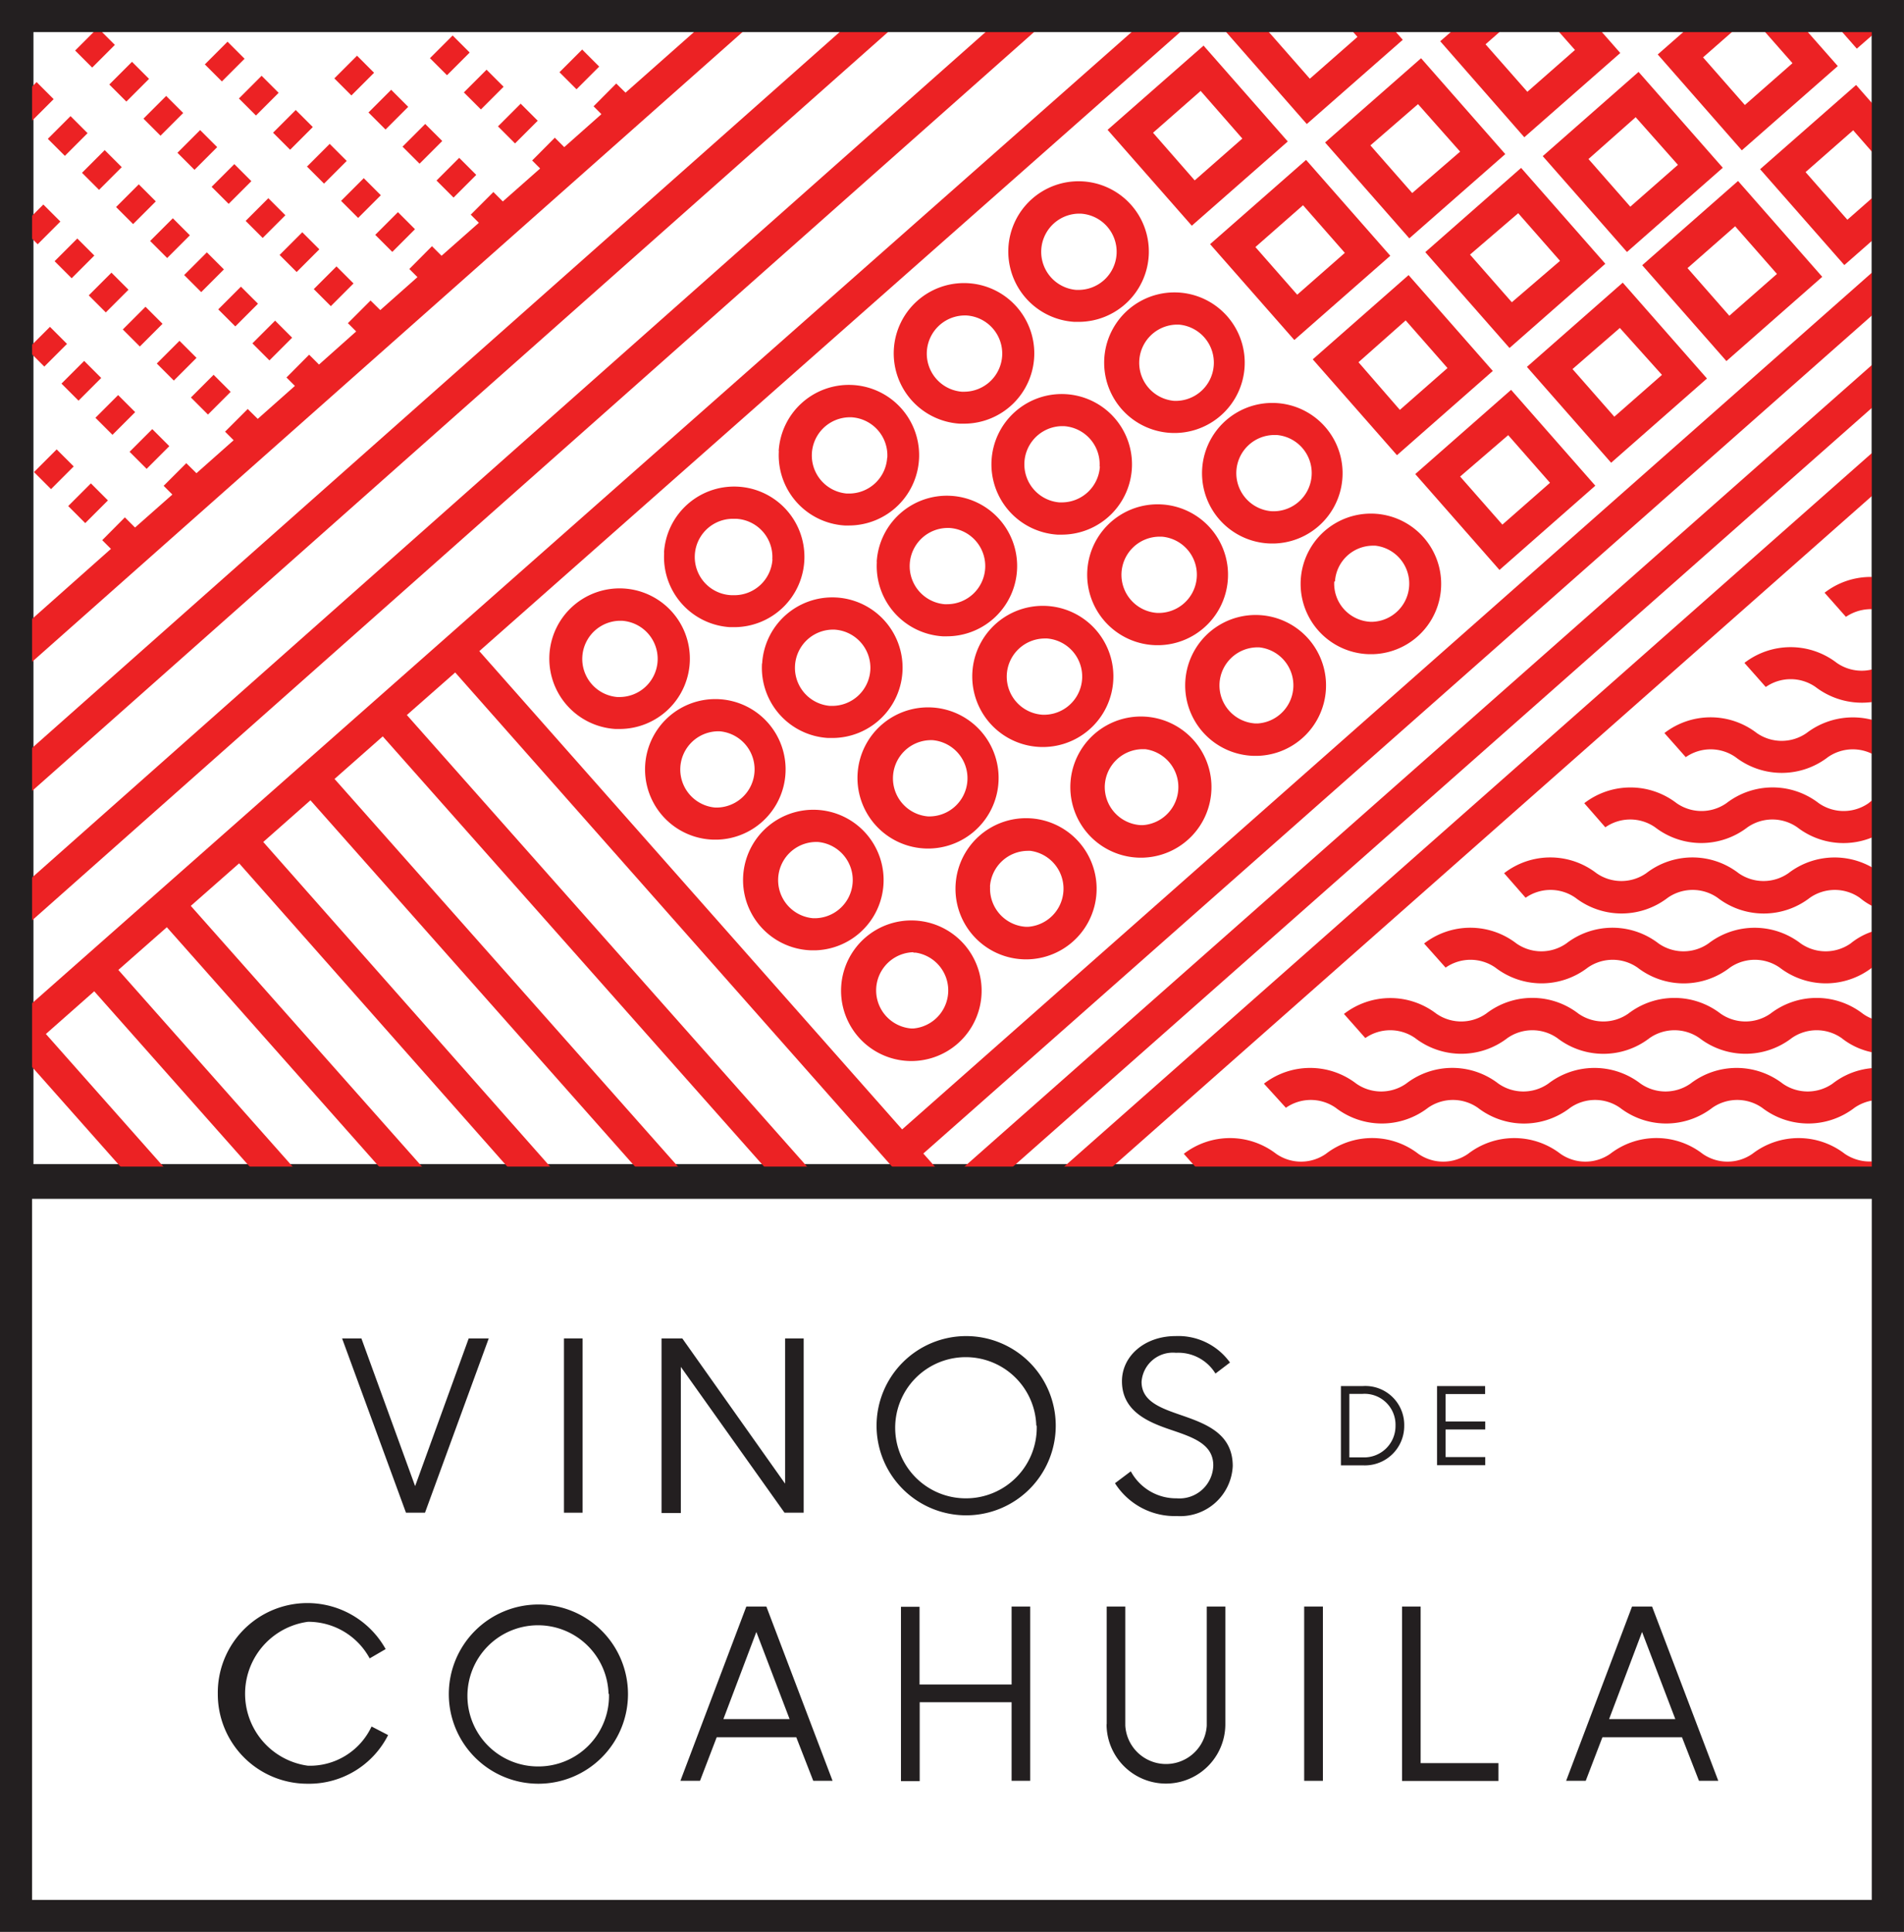 <svg id="Layer_1" data-name="Layer 1" xmlns="http://www.w3.org/2000/svg" viewBox="0 0 131.13 133"><rect x="0" y="0" width="131.13" height="133" fill="#333333" stroke="none"/><defs><style>.cls-1{fill:#fff;}.cls-2{fill:#231f20;}.cls-3{fill:#ec2224;}</style></defs><title>logo</title><rect class="cls-1" x="2.31" y="2.16" width="126.6" height="78.16"/><rect class="cls-1" x="1.11" y="81.25" width="128.91" height="50.64"/><path class="cls-2" d="M131.56,133.19H.44V80.34H131.56ZM2.65,131h126.7V82.55H2.65Z" transform="translate(-0.44 -0.19)"/><path class="cls-2" d="M24,92.34h1.33l3.7,10.17,3.69-10.17H34.1l-4.39,12H28.4Z" transform="translate(-0.44 -0.19)"/><path class="cls-2" d="M39.28,92.34h1.28v12H39.28Z" transform="translate(-0.44 -0.19)"/><path class="cls-2" d="M46,92.34h1.43l7.08,10v-10h1.28v12H54.47L47.33,94.3v10.06H46Z" transform="translate(-0.44 -0.19)"/><path class="cls-2" d="M60.81,98.35A6.17,6.17,0,1,1,67,104.52,6.17,6.17,0,0,1,60.81,98.35Zm11,0a4.86,4.86,0,1,0-4.86,5A4.87,4.87,0,0,0,71.84,98.35Z" transform="translate(-0.44 -0.19)"/><path class="cls-2" d="M77.23,102.31l1.09-.82a3.54,3.54,0,0,0,3.16,1.86A2.33,2.33,0,0,0,84,101.08c0-1.48-1.43-1.94-2.93-2.45s-3.36-1.25-3.36-3.34c0-1.75,1.58-3.11,3.69-3.11A4.38,4.38,0,0,1,85.15,94l-1,.76a3,3,0,0,0-2.72-1.43,2.16,2.16,0,0,0-2.37,2c0,1.38,1.38,1.83,2.86,2.34,1.66.58,3.42,1.27,3.42,3.46a3.62,3.62,0,0,1-3.85,3.44A4.87,4.87,0,0,1,77.23,102.31Z" transform="translate(-0.44 -0.19)"/><path class="cls-2" d="M92.79,95.62h1.52a2.68,2.68,0,0,1,2.84,2.73,2.71,2.71,0,0,1-2.82,2.73H92.79Zm.58.54v4.37h.92a2.16,2.16,0,0,0,2.26-2.18,2.13,2.13,0,0,0-2.29-2.19Z" transform="translate(-0.44 -0.19)"/><path class="cls-2" d="M99.41,95.62h3.31v.55H100v1.89h2.73v.55H100v1.9h2.73v.56H99.41Z" transform="translate(-0.44 -0.19)"/><path class="cls-2" d="M15.44,116.81A6.17,6.17,0,0,1,27,113.73l-1.1.64a4.81,4.81,0,0,0-4.25-2.52,5,5,0,0,0,0,9.91,4.69,4.69,0,0,0,4.38-2.7l1.14.59A6.1,6.1,0,0,1,21.61,123,6.17,6.17,0,0,1,15.44,116.81Z" transform="translate(-0.44 -0.19)"/><path class="cls-2" d="M31.35,116.81A6.17,6.17,0,1,1,37.53,123,6.17,6.17,0,0,1,31.35,116.81Zm11,0a4.86,4.86,0,1,0-4.86,5A4.86,4.86,0,0,0,42.38,116.81Z" transform="translate(-0.44 -0.19)"/><path class="cls-2" d="M51.84,110.8h1.38l4.56,12H56.45l-1.17-3H49.8l-1.15,3H47.3Zm-1.58,7.75h4.56l-2.29-6Z" transform="translate(-0.44 -0.19)"/><path class="cls-2" d="M70.11,117.39H63.78v5.43H62.49v-12h1.28v5.35h6.34V110.8h1.28v12H70.11Z" transform="translate(-0.44 -0.19)"/><path class="cls-2" d="M76.66,118.9v-8.1h1.28V119a2.81,2.81,0,0,0,5.61,0V110.8h1.28v8.1a4.09,4.09,0,0,1-8.18,0Z" transform="translate(-0.44 -0.19)"/><path class="cls-2" d="M90.26,110.8h1.29v12H90.26Z" transform="translate(-0.44 -0.19)"/><path class="cls-2" d="M97,110.8h1.28v10.78h5.36v1.23H97Z" transform="translate(-0.44 -0.19)"/><path class="cls-2" d="M112.84,110.8h1.38l4.56,12h-1.33l-1.17-3H110.8l-1.15,3h-1.35Zm-1.58,7.75h4.56l-2.29-6Z" transform="translate(-0.44 -0.19)"/><polygon class="cls-3" points="48.56 1.53 43.08 6.38 42.44 5.75 40.88 7.32 41.42 7.86 38.86 10.13 38.21 9.48 36.65 11.05 37.2 11.6 34.63 13.87 33.98 13.22 32.42 14.78 32.98 15.34 30.41 17.61 29.75 16.95 28.19 18.52 28.75 19.08 26.19 21.35 25.52 20.69 23.96 22.25 24.53 22.82 21.97 25.1 21.29 24.42 19.73 25.99 20.31 26.57 17.75 28.84 17.06 28.16 15.5 29.72 16.09 30.31 13.53 32.58 12.83 31.89 11.27 33.45 11.87 34.05 9.3 36.32 8.6 35.62 7.04 37.19 7.64 37.79 0.48 44.15 0.48 47.1 51.9 1.53 48.56 1.53"/><polygon class="cls-3" points="58.59 1.53 0.48 53.03 0.48 55.99 61.92 1.53 58.59 1.53"/><polygon class="cls-3" points="68.64 1.53 0.48 61.95 0.48 63.86 1 64.44 71.98 1.53 68.64 1.53"/><polygon class="cls-3" points="33.01 44.83 82.05 1.53 78.7 1.53 0.48 70.6 0.48 73.56 1.5 72.66 9.71 81.92 12.67 81.92 3.16 71.19 6.49 68.25 18.61 81.92 21.57 81.92 8.15 66.78 11.49 63.84 27.52 81.92 30.48 81.92 13.14 62.37 16.47 59.44 36.35 81.92 39.3 81.92 18.13 57.97 21.38 55.1 45.15 81.92 48.11 81.92 23.04 53.63 26.36 50.7 54.04 81.92 57 81.92 28.02 49.23 31.35 46.3 62.85 81.92 67.96 81.92 130.29 26.87 130.29 23.92 65.28 81.33 63.59 79.42 130.29 20.51 130.29 17.56 62.13 77.76 33.01 44.83"/><polygon class="cls-3" points="130.29 29.98 71.48 81.92 74.82 81.92 130.29 32.94 130.29 29.98"/><rect class="cls-3" x="3.04" y="31.66" width="2.21" height="1.66" transform="translate(-22.2 12.27) rotate(-45.01)"/><rect class="cls-3" x="5.39" y="34.01" width="2.21" height="1.66" transform="translate(-23.16 14.6) rotate(-44.99)"/><rect class="cls-3" x="2.58" y="23.23" width="2.21" height="1.66" transform="translate(-16.37 9.46) rotate(-44.99)"/><rect class="cls-3" x="4.93" y="25.58" width="2.21" height="1.66" transform="translate(-17.34 11.81) rotate(-45)"/><rect class="cls-3" x="9.62" y="30.27" width="2.21" height="1.66" transform="translate(-19.28 16.5) rotate(-44.99)"/><rect class="cls-3" x="7.27" y="27.93" width="2.21" height="1.66" transform="translate(-18.32 14.16) rotate(-45.01)"/><rect class="cls-3" x="9.16" y="21.85" width="2.21" height="1.66" transform="translate(-13.47 13.71) rotate(-45)"/><rect class="cls-3" x="6.81" y="19.5" width="2.21" height="1.66" transform="translate(-12.49 11.36) rotate(-44.99)"/><rect class="cls-3" x="2.12" y="14.81" width="2.21" height="1.66" transform="translate(-10.55 6.67) rotate(-45)"/><rect class="cls-3" x="4.46" y="17.15" width="2.21" height="1.66" transform="translate(-11.52 9.01) rotate(-45)"/><rect class="cls-3" x="11.5" y="24.19" width="2.21" height="1.66" transform="translate(-14.44 16.06) rotate(-45.01)"/><rect class="cls-3" x="13.85" y="26.54" width="2.21" height="1.66" transform="translate(-15.41 18.39) rotate(-44.99)"/><rect class="cls-3" x="11.04" y="15.76" width="2.21" height="1.66" transform="translate(-8.61 13.25) rotate(-44.99)"/><rect class="cls-3" x="4" y="8.72" width="2.21" height="1.66" transform="translate(-5.7 6.22) rotate(-45)"/><rect class="cls-3" x="13.39" y="18.11" width="2.21" height="1.66" transform="translate(-9.59 15.6) rotate(-45)"/><rect class="cls-3" x="18.08" y="22.81" width="2.21" height="1.66" transform="translate(-11.53 20.29) rotate(-44.99)"/><rect class="cls-3" x="6.35" y="11.07" width="2.21" height="1.66" transform="translate(-6.67 8.56) rotate(-45)"/><rect class="cls-3" x="1.65" y="6.38" width="2.21" height="1.66" transform="translate(-4.72 3.87) rotate(-45)"/><rect class="cls-3" x="15.73" y="20.46" width="2.21" height="1.66" transform="translate(-10.56 17.96) rotate(-45.01)"/><rect class="cls-3" x="8.69" y="13.42" width="2.21" height="1.66" transform="translate(-7.64 10.91) rotate(-45)"/><rect class="cls-3" x="10.58" y="7.34" width="2.21" height="1.66" transform="translate(-2.79 10.46) rotate(-45)"/><rect class="cls-3" x="8.23" y="4.99" width="2.21" height="1.66" transform="translate(-1.82 8.11) rotate(-45)"/><rect class="cls-3" x="12.92" y="9.68" width="2.21" height="1.66" transform="translate(-3.76 12.81) rotate(-45)"/><rect class="cls-3" x="22.31" y="19.07" width="2.21" height="1.66" transform="translate(-7.65 22.19) rotate(-44.99)"/><rect class="cls-3" x="15.27" y="12.03" width="2.21" height="1.66" transform="translate(-4.73 15.15) rotate(-44.99)"/><rect class="cls-3" x="19.96" y="16.72" width="2.21" height="1.66" transform="translate(-6.68 19.85) rotate(-45.01)"/><rect class="cls-3" x="5.88" y="2.64" width="2.21" height="1.66" transform="translate(-0.85 5.77) rotate(-45)"/><rect class="cls-3" x="17.62" y="14.38" width="2.21" height="1.66" transform="translate(-5.71 17.5) rotate(-45)"/><rect class="cls-3" x="21.85" y="10.64" width="2.21" height="1.66" transform="translate(-1.83 19.4) rotate(-45.01)"/><rect class="cls-3" x="24.19" y="12.99" width="2.21" height="1.66" transform="translate(-2.8 21.75) rotate(-45)"/><rect class="cls-3" x="19.5" y="8.3" width="2.21" height="1.66" transform="translate(-0.85 17.06) rotate(-45.01)"/><rect class="cls-3" x="26.54" y="15.34" width="2.21" height="1.66" transform="translate(-3.77 24.09) rotate(-45)"/><rect class="cls-3" x="14.81" y="3.6" width="2.21" height="1.66" transform="translate(1.09 12.36) rotate(-45)"/><rect class="cls-3" x="17.15" y="5.95" width="2.21" height="1.66" transform="translate(0.12 14.7) rotate(-45)"/><rect class="cls-3" x="28.42" y="9.26" width="2.21" height="1.66" transform="translate(1.08 23.65) rotate(-45.01)"/><rect class="cls-3" x="30.77" y="11.6" width="2.21" height="1.66" transform="translate(0.1 25.98) rotate(-44.99)"/><rect class="cls-3" x="26.08" y="6.91" width="2.21" height="1.66" transform="translate(2.05 21.3) rotate(-45)"/><rect class="cls-3" x="23.73" y="4.56" width="2.21" height="1.66" transform="translate(3.02 18.95) rotate(-44.99)"/><rect class="cls-3" x="30.31" y="3.18" width="2.21" height="1.66" transform="translate(5.93 23.19) rotate(-45)"/><rect class="cls-3" x="35" y="7.87" width="2.21" height="1.66" transform="translate(3.98 27.88) rotate(-44.99)"/><rect class="cls-3" x="32.65" y="5.52" width="2.21" height="1.66" transform="translate(4.96 25.55) rotate(-45.01)"/><rect class="cls-3" x="39.23" y="4.14" width="2.21" height="1.66" transform="translate(7.86 29.78) rotate(-44.99)"/><path class="cls-3" d="M38.28,45.26a4.85,4.85,0,0,0,4.54,5.12h.29a4.84,4.84,0,1,0-4.83-5.13Zm7.45.45a2.63,2.63,0,0,1-2.62,2.47h-.16a2.63,2.63,0,0,1,.16-5.25h.16a2.63,2.63,0,0,1,2.46,2.78Z" transform="translate(-0.44 -0.19)"/><path class="cls-3" d="M46.18,38.25a4.84,4.84,0,0,0,4.54,5.12H51a4.84,4.84,0,1,0-4.83-5.13Zm7.46.45A2.63,2.63,0,0,1,51,41.17h-.16A2.63,2.63,0,0,1,51,35.91h.16A2.63,2.63,0,0,1,53.63,38.7Z" transform="translate(-0.44 -0.19)"/><path class="cls-3" d="M54.08,31.25a4.84,4.84,0,0,0,4.54,5.12h.29a4.84,4.84,0,1,0-4.84-5.13Zm7.46.45a2.63,2.63,0,0,1-2.62,2.47h-.16a2.63,2.63,0,0,1,.16-5.25h.16a2.63,2.63,0,0,1,2.47,2.78Z" transform="translate(-0.44 -0.19)"/><path class="cls-3" d="M62,24.24a4.85,4.85,0,0,0,4.54,5.12h.29A4.84,4.84,0,1,0,62,24.24Zm7.46.45a2.63,2.63,0,0,1-2.62,2.47h-.16a2.63,2.63,0,0,1,.15-5.25H67a2.63,2.63,0,0,1,2.46,2.78Z" transform="translate(-0.44 -0.19)"/><path class="cls-3" d="M69.89,17.23a4.85,4.85,0,0,0,4.54,5.12h.29a4.84,4.84,0,1,0-4.83-5.13Zm7.45.45a2.63,2.63,0,0,1-2.62,2.47h-.16a2.63,2.63,0,0,1,.15-5.25h.16A2.63,2.63,0,0,1,77.34,17.68Z" transform="translate(-0.44 -0.19)"/><path class="cls-3" d="M49.56,58h.29a4.84,4.84,0,1,0-.29,0Zm.29-7.46H50a2.63,2.63,0,0,1-.16,5.25H49.7a2.63,2.63,0,0,1,.16-5.25Z" transform="translate(-0.44 -0.19)"/><path class="cls-3" d="M52.92,45.87A4.84,4.84,0,0,0,57.47,51h.29a4.84,4.84,0,1,0-4.83-5.13Zm7.46.45a2.63,2.63,0,0,1-2.62,2.47H57.6a2.63,2.63,0,0,1,.15-5.25h.16A2.63,2.63,0,0,1,60.38,46.32Z" transform="translate(-0.44 -0.19)"/><path class="cls-3" d="M60.83,38.87A4.84,4.84,0,0,0,65.37,44h.29a4.84,4.84,0,1,0-4.84-5.13Zm7.46.45a2.63,2.63,0,0,1-2.62,2.47H65.5a2.63,2.63,0,0,1,.16-5.25h.16a2.63,2.63,0,0,1,2.47,2.78Z" transform="translate(-0.44 -0.19)"/><path class="cls-3" d="M68.73,31.86A4.85,4.85,0,0,0,73.27,37h.29a4.84,4.84,0,1,0-4.83-5.13Zm7.46.45a2.63,2.63,0,0,1-2.62,2.47H73.4a2.63,2.63,0,0,1,.15-5.25h.16a2.63,2.63,0,0,1,2.46,2.78Z" transform="translate(-0.44 -0.19)"/><path class="cls-3" d="M81.18,30h.29a4.84,4.84,0,1,0-.29,0Zm.29-7.46h.16a2.63,2.63,0,0,1-.16,5.25h-.16a2.63,2.63,0,0,1,.15-5.25Z" transform="translate(-0.44 -0.19)"/><path class="cls-3" d="M56.31,65.62h.29a4.84,4.84,0,1,0-.29,0Zm.29-7.46h.16a2.63,2.63,0,0,1-.16,5.25h-.16a2.63,2.63,0,0,1,.16-5.25Z" transform="translate(-0.44 -0.19)"/><path class="cls-3" d="M64.21,58.61h.29a4.86,4.86,0,1,0-.29,0Zm.29-7.46h.16a2.63,2.63,0,0,1-.15,5.25h-.16a2.63,2.63,0,0,1,.15-5.25Z" transform="translate(-0.44 -0.19)"/><path class="cls-3" d="M72.41,51.62a4.86,4.86,0,1,0-.3,0Zm-2.63-5a2.63,2.63,0,0,1,2.62-2.47h.16a2.63,2.63,0,0,1-.15,5.25h-.16a2.63,2.63,0,0,1-2.47-2.78Z" transform="translate(-0.44 -0.19)"/><path class="cls-3" d="M80.31,44.61a4.85,4.85,0,1,0-.29,0Zm-2.63-5a2.63,2.63,0,0,1,2.62-2.47h.16a2.63,2.63,0,0,1-.16,5.25h-.16A2.63,2.63,0,0,1,77.68,39.61Z" transform="translate(-0.44 -0.19)"/><path class="cls-3" d="M88.21,37.61a4.84,4.84,0,1,0-.29,0Zm-2.62-5a2.63,2.63,0,0,1,2.62-2.47h.16a2.63,2.63,0,0,1-.16,5.25h-.16A2.63,2.63,0,0,1,85.59,32.61Z" transform="translate(-0.44 -0.19)"/><path class="cls-3" d="M63.06,73.24h.29a4.84,4.84,0,1,0-.29,0Zm.29-7.46h.16A2.63,2.63,0,0,1,63.35,71h-.16a2.63,2.63,0,0,1,.16-5.25Z" transform="translate(-0.44 -0.19)"/><path class="cls-3" d="M71.25,66.24a4.86,4.86,0,1,0-.29,0Zm-2.63-5a2.63,2.63,0,0,1,2.62-2.47h.16A2.63,2.63,0,0,1,71.25,64h-.16a2.63,2.63,0,0,1-2.46-2.78Z" transform="translate(-0.44 -0.19)"/><path class="cls-3" d="M79.16,59.24a4.86,4.86,0,1,0-.29,0Zm-2.63-5a2.63,2.63,0,0,1,2.62-2.47h.16A2.63,2.63,0,0,1,79.16,57H79a2.63,2.63,0,0,1-2.47-2.78Z" transform="translate(-0.44 -0.19)"/><path class="cls-3" d="M87.06,52.23a4.85,4.85,0,1,0-.29,0Zm-2.63-5A2.63,2.63,0,0,1,87,44.76h.16A2.63,2.63,0,0,1,87.06,50H86.9A2.63,2.63,0,0,1,84.43,47.23Z" transform="translate(-0.44 -0.19)"/><path class="cls-3" d="M95,45.23a4.84,4.84,0,1,0-.29,0Zm-2.62-5A2.63,2.63,0,0,1,95,37.76h.16A2.63,2.63,0,0,1,95,43H94.8A2.63,2.63,0,0,1,92.33,40.23Z" transform="translate(-0.44 -0.19)"/><path class="cls-3" d="M130.73,79.76a3.07,3.07,0,0,1-3.24-.13,5.21,5.21,0,0,0-6.36,0,3,3,0,0,1-3.43,0,5.2,5.2,0,0,0-6.36,0,3,3,0,0,1-3.43,0,5.21,5.21,0,0,0-6.36,0,3,3,0,0,1-3.43,0,5.2,5.2,0,0,0-6.36,0,3,3,0,0,1-3.43,0,5.21,5.21,0,0,0-6.36,0l1.47,1.66a3,3,0,0,1,3.43,0,4.18,4.18,0,0,0,1.49.82h3.38a4.19,4.19,0,0,0,1.49-.82,3,3,0,0,1,3.43,0,4.18,4.18,0,0,0,1.49.82h3.39a4.17,4.17,0,0,0,1.49-.82,3,3,0,0,1,3.43,0,4.18,4.18,0,0,0,1.49.82h3.38a4.17,4.17,0,0,0,1.49-.82,3,3,0,0,1,3.43,0,4.18,4.18,0,0,0,1.49.82h3.38a4.18,4.18,0,0,0,1.49-.82,3,3,0,0,1,3.43,0,4.18,4.18,0,0,0,1.49.82h3.22Z" transform="translate(-0.44 -0.19)"/><path class="cls-3" d="M130.73,73.8a5.1,5.1,0,0,0-4.08,1,3,3,0,0,1-3.43,0,5.21,5.21,0,0,0-6.36,0,3,3,0,0,1-3.43,0,5.21,5.21,0,0,0-6.36,0,3,3,0,0,1-3.43,0,5.2,5.2,0,0,0-6.36,0,3,3,0,0,1-3.43,0,5.21,5.21,0,0,0-6.36,0L89,76.46a3,3,0,0,1,3.43,0,5.21,5.21,0,0,0,6.36,0,3,3,0,0,1,3.43,0,5.2,5.2,0,0,0,6.36,0,3,3,0,0,1,3.43,0,5.21,5.21,0,0,0,6.36,0,3,3,0,0,1,3.43,0,5.21,5.21,0,0,0,6.36,0,3.05,3.05,0,0,1,2.62-.41Z" transform="translate(-0.44 -0.19)"/><path class="cls-3" d="M130.73,70.49a2.81,2.81,0,0,1-2-.51,5.21,5.21,0,0,0-6.36,0,3,3,0,0,1-3.43,0,5.21,5.21,0,0,0-6.36,0,3,3,0,0,1-3.43,0,5.2,5.2,0,0,0-6.36,0,3,3,0,0,1-3.43,0A5.21,5.21,0,0,0,93,70l1.47,1.66a3,3,0,0,1,3.43,0,5.21,5.21,0,0,0,6.36,0,3,3,0,0,1,3.43,0,5.2,5.2,0,0,0,6.36,0,3,3,0,0,1,3.43,0,5.21,5.21,0,0,0,6.36,0,3,3,0,0,1,3.43,0,4.92,4.92,0,0,0,3.46,1.06Z" transform="translate(-0.44 -0.19)"/><path class="cls-3" d="M130.73,64.09a4.71,4.71,0,0,0-2.84,1.06,3,3,0,0,1-3.43,0,5.21,5.21,0,0,0-6.36,0,3,3,0,0,1-3.43,0,5.2,5.2,0,0,0-6.36,0,3,3,0,0,1-3.43,0,5.2,5.2,0,0,0-6.36,0L100,66.81a3,3,0,0,1,3.43,0,5.21,5.21,0,0,0,6.36,0,3,3,0,0,1,3.43,0,5.2,5.2,0,0,0,6.36,0,3,3,0,0,1,3.43,0,5.21,5.21,0,0,0,6.36,0,2.45,2.45,0,0,1,1.38-.51Z" transform="translate(-0.44 -0.19)"/><path class="cls-3" d="M130.73,60.71a2,2,0,0,1-.76-.4,5.21,5.21,0,0,0-6.36,0,3,3,0,0,1-3.43,0,5.2,5.2,0,0,0-6.36,0,3,3,0,0,1-3.43,0,5.2,5.2,0,0,0-6.36,0L105.51,62a3,3,0,0,1,3.43,0,5.21,5.21,0,0,0,6.36,0,3,3,0,0,1,3.43,0,5.2,5.2,0,0,0,6.36,0,3,3,0,0,1,3.43,0,4.49,4.49,0,0,0,2.22,1Z" transform="translate(-0.44 -0.19)"/><path class="cls-3" d="M130.73,54.64a4.23,4.23,0,0,0-1.6.85,3,3,0,0,1-3.43,0,5.2,5.2,0,0,0-6.36,0,3,3,0,0,1-3.43,0,5.21,5.21,0,0,0-6.36,0L111,57.15a3,3,0,0,1,3.43,0,5.21,5.21,0,0,0,6.36,0,3,3,0,0,1,3.43,0,5.2,5.2,0,0,0,6.36,0l.14-.09Z" transform="translate(-0.44 -0.19)"/><path class="cls-3" d="M130.73,50.32a5.25,5.25,0,0,0-5.87.34,3,3,0,0,1-3.43,0,5.21,5.21,0,0,0-6.36,0l1.47,1.66a3,3,0,0,1,3.43,0,5.21,5.21,0,0,0,6.36,0,3,3,0,0,1,3.43,0,3.94,3.94,0,0,0,1,.61Z" transform="translate(-0.44 -0.19)"/><path class="cls-3" d="M130.73,45.58a3.69,3.69,0,0,0-.36.25,3,3,0,0,1-3.43,0,5.21,5.21,0,0,0-6.36,0l1.47,1.66a3,3,0,0,1,3.43,0,5.25,5.25,0,0,0,5.25.66Z" transform="translate(-0.44 -0.19)"/><path class="cls-3" d="M130.73,40.12a5.19,5.19,0,0,0-4.63.88l1.47,1.66a3.09,3.09,0,0,1,3.16-.18Z" transform="translate(-0.44 -0.19)"/><path class="cls-3" d="M110.31,33.63l-5.8-6.6-6.6,5.8,5.8,6.6Zm-6-3.48,2.88,3.28-3.28,2.88L101,33Z" transform="translate(-0.44 -0.19)"/><path class="cls-3" d="M118,26.25l-5.8-6.6-6.6,5.8,5.8,6.6Zm-6-3.48L114.9,26l-3.28,2.88-2.88-3.28Z" transform="translate(-0.44 -0.19)"/><path class="cls-3" d="M125.94,19.25l-5.8-6.6-6.6,5.8,5.8,6.6Zm-6-3.48,2.88,3.28-3.28,2.88-2.88-3.28Z" transform="translate(-0.44 -0.19)"/><polygon class="cls-3" points="130.29 12.44 127.23 15.13 124.35 11.85 127.63 8.97 130.29 12.01 130.29 8.65 127.83 5.85 121.22 11.65 127.02 18.25 130.29 15.38 130.29 12.44"/><path class="cls-3" d="M103.25,25.73l-5.8-6.6-6.6,5.8,5.8,6.6Zm-6-3.48,2.88,3.28-3.28,2.88L94,25.13Z" transform="translate(-0.44 -0.19)"/><path class="cls-3" d="M111,18.35l-5.8-6.6-6.6,5.8,5.8,6.6Zm-6-3.48,2.88,3.28L104.56,21l-2.88-3.28Z" transform="translate(-0.44 -0.19)"/><path class="cls-3" d="M119.09,11.74l-5.8-6.6-6.6,5.8,5.8,6.6Zm-6-3.48L116,11.54l-3.28,2.88-2.88-3.28Z" transform="translate(-0.44 -0.19)"/><polygon class="cls-3" points="120.97 1.53 123.45 4.35 120.17 7.23 117.29 3.95 120.05 1.53 116.7 1.53 114.17 3.75 119.96 10.35 126.57 4.55 123.91 1.53 120.97 1.53"/><polygon class="cls-3" points="126.28 1.53 127.88 3.35 129.97 1.53 126.28 1.53"/><path class="cls-3" d="M83.78,17l5.8,6.6,6.61-5.8-5.8-6.6Zm6,3.48-2.88-3.28,3.28-2.88,2.88,3.28Z" transform="translate(-0.44 -0.19)"/><path class="cls-3" d="M91.7,10l5.8,6.6,6.61-5.8-5.8-6.6Zm6,3.48-2.88-3.28L98.1,7.36,101,10.63Z" transform="translate(-0.44 -0.19)"/><polygon class="cls-3" points="106.78 1.53 108.47 3.44 105.19 6.32 102.31 3.05 104.04 1.53 100.69 1.53 99.19 2.84 104.98 9.45 111.59 3.65 109.73 1.53 106.78 1.53"/><path class="cls-3" d="M76.72,9.13l5.8,6.6,6.61-5.8-5.8-6.6Zm6,3.48L79.85,9.33l3.28-2.88L86,9.73Z" transform="translate(-0.44 -0.19)"/><polygon class="cls-3" points="92.6 1.53 93.49 2.54 90.21 5.42 87.33 2.14 88.03 1.53 84.68 1.53 84.21 1.94 90 8.54 96.61 2.74 95.54 1.53 92.6 1.53"/><path class="cls-2" d="M131.56,82.73H.44V.19H131.56ZM2.65,80.51h126.7V2.4H2.65Z" transform="translate(-0.44 -0.19)"/></svg>